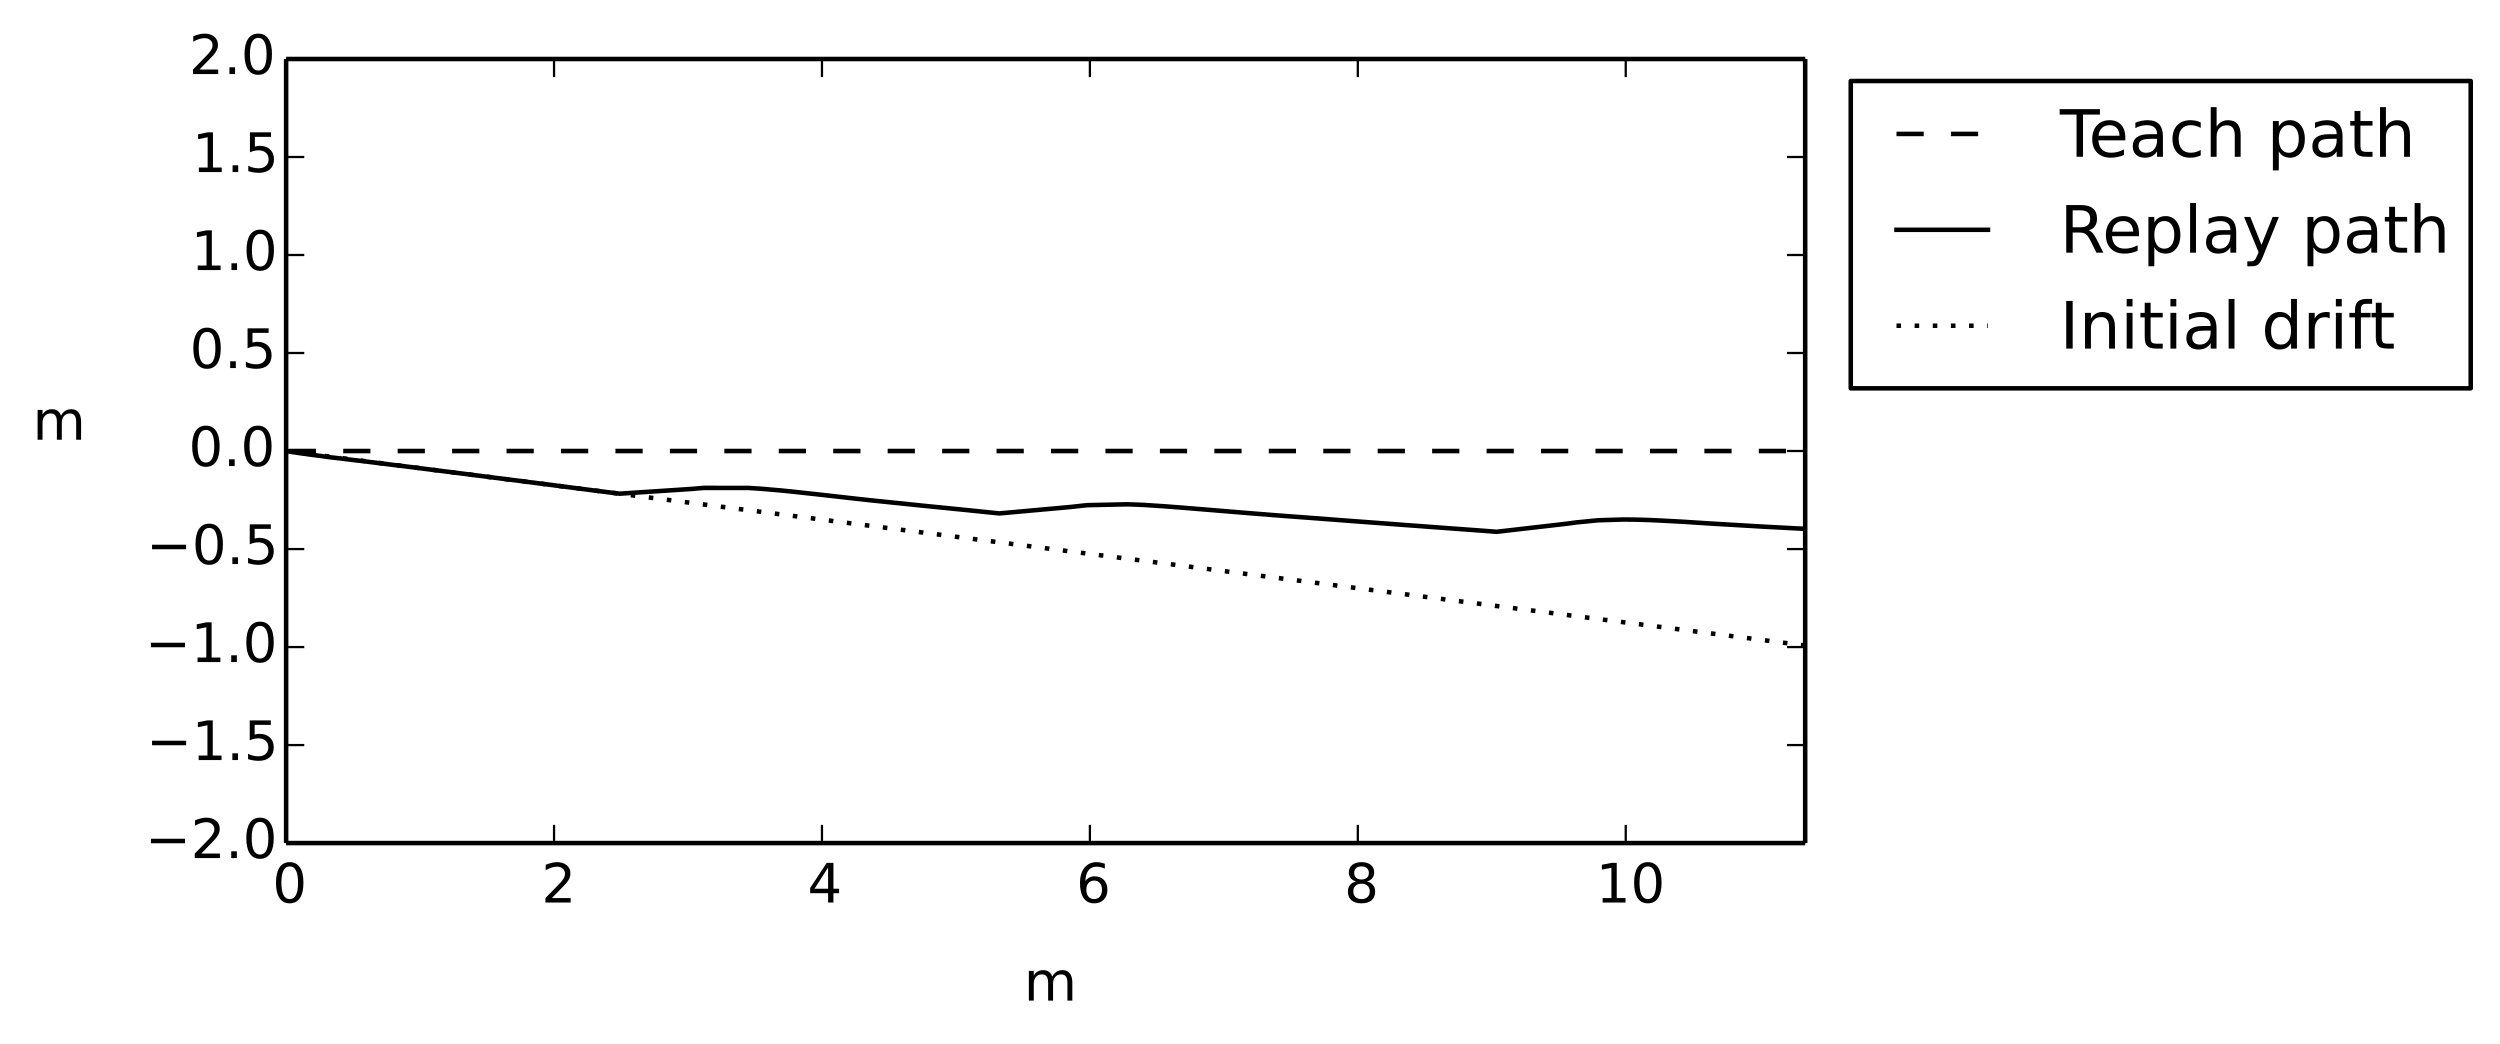 <?xml version="1.0" encoding="utf-8" standalone="no"?>
<!DOCTYPE svg PUBLIC "-//W3C//DTD SVG 1.1//EN"
  "http://www.w3.org/Graphics/SVG/1.1/DTD/svg11.dtd">
<!-- Created with matplotlib (http://matplotlib.org/) -->
<svg height="230pt" version="1.1" viewBox="0 0 551 230" width="551pt" xmlns="http://www.w3.org/2000/svg" xmlns:xlink="http://www.w3.org/1999/xlink">
 <defs>
  <style type="text/css">
*{stroke-linecap:butt;stroke-linejoin:round;}
  </style>
 </defs>
 <g id="figure_1">
  <g id="patch_1">
   <path d="
M0 230.234
L551.746 230.234
L551.746 0
L0 0
z
" style="fill:#ffffff;"/>
  </g>
  <g id="axes_1">
   <g id="patch_2">
    <path d="
M63.062 185.807
L397.862 185.807
L397.862 13.007
L63.062 13.007
z
" style="fill:#ffffff;"/>
   </g>
   <g id="line2d_1">
    <path clip-path="url(#p73f45b0eee)" d="
M63.642 99.407
L64.784 99.407
L65.279 99.407
L66.014 99.407
L66.642 99.407
L72.513 99.407
L73.009 99.407
L81.88 99.407
L85.716 99.407
L90.637 99.407
L91.193 99.407
L94.104 99.407
L94.667 99.407
L96.908 99.407
L97.901 99.407
L100.789 99.407
L109.093 99.407
L112.145 99.407
L122.854 99.407
L123.732 99.407
L126.607 99.407
L127.541 99.407
L133.097 99.407
L133.907 99.407
L136.824 99.407
L152.827 99.407
L153.7 99.407
L155.284 99.407
L164.961 99.407
L167.691 99.407
L168.155 99.407
L172.391 99.407
L174.776 99.407
L178.352 99.407
L178.972 99.407
L179.661 99.407
L180.377 99.407
L181.068 99.407
L182.814 99.407
L187.17 99.407
L188.813 99.407
L190.969 99.407
L191.543 99.407
L192.259 99.407
L197.346 99.407
L203.353 99.407
L207.537 99.407
L213.176 99.407
L215.834 99.407
L220.47 99.407
L236.019 99.407
L238.981 99.407
L239.9 99.407
L248.422 99.407
L249.247 99.407
L252.065 99.407
L256.66 99.407
L260.123 99.407
L261.396 99.407
L266.783 99.407
L274.605 99.407
L280.559 99.407
L283.212 99.407
L286.662 99.407
L297.252 99.407
L298.026 99.407
L299.14 99.407
L307.5 99.407
L309.816 99.407
L312.225 99.407
L318.588 99.407
L319.11 99.407
L326.36 99.407
L329.367 99.407
L329.922 99.407
L345.274 99.407
L347.243 99.407
L352.079 99.407
L357.347 99.407
L359.211 99.407
L360.055 99.407
L360.767 99.407
L361.46 99.407
L362.151 99.407
L362.878 99.407
L363.566 99.407
L365.697 99.407
L370.495 99.407
L373.557 99.407
L376.208 99.407
L377.614 99.407
L379.713 99.407
L381.065 99.407
L384.738 99.407
L385.29 99.407
L387.428 99.407
L388.564 99.407
L393.637 99.407
L397.336 99.407
L397.862 99.407" style="fill:none;stroke:#000000;stroke-dasharray:6,6;stroke-dashoffset:0.0;"/>
   </g>
   <g id="line2d_2">
    <path clip-path="url(#p73f45b0eee)" d="
M63.639 99.495
L64.774 99.679
L65.266 99.755
L65.998 99.863
L66.623 99.957
L72.469 100.74
L72.964 100.802
L81.805 101.86
L85.627 102.335
L90.531 102.937
L91.085 103.006
L93.985 103.378
L94.546 103.448
L96.779 103.731
L97.768 103.857
L100.645 104.22
L108.918 105.279
L111.959 105.662
L122.627 107.029
L123.501 107.141
L126.365 107.513
L127.295 107.632
L132.83 108.339
L133.637 108.442
L136.544 108.807
L152.671 107.746
L153.553 107.66
L155.151 107.533
L164.864 107.536
L167.594 107.709
L168.058 107.745
L172.288 108.113
L174.667 108.357
L178.234 108.745
L178.853 108.811
L179.54 108.885
L180.254 108.965
L180.942 109.041
L182.683 109.236
L187.027 109.729
L188.665 109.913
L190.816 110.151
L191.387 110.211
L192.102 110.288
L197.177 110.81
L203.17 111.431
L207.345 111.848
L212.972 112.411
L215.623 112.685
L220.249 113.157
L235.942 111.741
L238.935 111.408
L239.862 111.332
L248.428 111.15
L249.255 111.171
L252.076 111.284
L256.671 111.588
L260.131 111.856
L261.403 111.956
L266.784 112.397
L274.598 113.044
L280.546 113.518
L283.197 113.722
L286.645 113.977
L297.228 114.778
L298.001 114.836
L299.114 114.92
L307.468 115.544
L309.783 115.721
L312.19 115.895
L318.55 116.368
L319.072 116.407
L326.317 116.936
L329.323 117.166
L329.877 117.206
L345.394 115.416
L347.388 115.143
L352.27 114.667
L357.568 114.507
L359.438 114.514
L360.285 114.525
L360.999 114.541
L361.694 114.56
L362.386 114.58
L363.114 114.603
L363.803 114.631
L365.937 114.725
L370.738 114.982
L373.8 115.179
L376.451 115.352
L377.856 115.439
L379.956 115.56
L381.309 115.641
L384.983 115.857
L385.535 115.889
L387.673 116.018
L388.811 116.083
L393.886 116.35
L397.589 116.542
L398.115 116.569" style="fill:none;stroke:#000000;stroke-linecap:square;"/>
   </g>
   <g id="line2d_3">
    <path clip-path="url(#p73f45b0eee)" d="
M63.642 99.481
L64.784 99.627
L65.279 99.691
L66.014 99.785
L66.642 99.865
L72.513 100.617
L73.009 100.68
L81.88 101.816
L85.716 102.307
L90.637 102.937
L91.193 103.008
L94.104 103.381
L94.667 103.453
L96.908 103.74
L97.901 103.867
L100.789 104.236
L109.093 105.299
L112.145 105.69
L122.854 107.061
L123.732 107.173
L126.607 107.541
L127.541 107.661
L133.097 108.372
L133.907 108.476
L136.824 108.849
L152.827 110.898
L153.7 111.009
L155.284 111.212
L164.961 112.451
L167.691 112.8
L168.155 112.86
L172.391 113.402
L174.776 113.707
L178.352 114.165
L178.972 114.245
L179.661 114.333
L180.377 114.424
L181.068 114.513
L182.814 114.736
L187.17 115.294
L188.813 115.504
L190.969 115.78
L191.543 115.854
L192.259 115.945
L197.346 116.597
L203.353 117.366
L207.537 117.901
L213.176 118.623
L215.834 118.963
L220.47 119.557
L236.019 121.547
L238.981 121.926
L239.9 122.044
L248.422 123.135
L249.247 123.24
L252.065 123.601
L256.66 124.189
L260.123 124.633
L261.396 124.796
L266.783 125.485
L274.605 126.487
L280.559 127.249
L283.212 127.588
L286.662 128.03
L297.252 129.386
L298.026 129.485
L299.14 129.627
L307.5 130.697
L309.816 130.994
L312.225 131.302
L318.588 132.117
L319.11 132.184
L326.36 133.112
L329.367 133.497
L329.922 133.568
L345.274 135.533
L347.243 135.785
L352.079 136.404
L357.347 137.078
L359.211 137.317
L360.055 137.425
L360.767 137.516
L361.46 137.605
L362.151 137.693
L362.878 137.786
L363.566 137.874
L365.697 138.147
L370.495 138.761
L373.557 139.153
L376.208 139.493
L377.614 139.673
L379.713 139.941
L381.065 140.114
L384.738 140.585
L385.29 140.655
L387.428 140.929
L388.564 141.074
L393.637 141.724
L397.336 142.197
L397.862 142.265" style="fill:none;stroke:#000000;stroke-dasharray:1,3;stroke-dashoffset:0.0;"/>
   </g>
   <g id="matplotlib.axis_1">
    <g id="xtick_1">
     <g id="line2d_4">
      <defs>
       <path d="
M0 0
L0 -4" id="m93b0483c22" style="stroke:#000000;stroke-width:0.5;"/>
      </defs>
      <g>
       <use style="stroke:#000000;stroke-width:0.5;" x="63.062" xlink:href="#m93b0483c22" y="185.807"/>
      </g>
     </g>
     <g id="line2d_5">
      <defs>
       <path d="
M0 0
L0 4" id="m741efc42ff" style="stroke:#000000;stroke-width:0.5;"/>
      </defs>
      <g>
       <use style="stroke:#000000;stroke-width:0.5;" x="63.062" xlink:href="#m741efc42ff" y="13.007"/>
      </g>
     </g>
     <g id="text_1">
      <!-- 0 -->
      <defs>
       <path d="
M31.781 66.406
Q24.172 66.406 20.328 58.906
Q16.5 51.422 16.5 36.375
Q16.5 21.391 20.328 13.891
Q24.172 6.391 31.781 6.391
Q39.453 6.391 43.281 13.891
Q47.125 21.391 47.125 36.375
Q47.125 51.422 43.281 58.906
Q39.453 66.406 31.781 66.406
M31.781 74.219
Q44.047 74.219 50.516 64.516
Q56.984 54.828 56.984 36.375
Q56.984 17.969 50.516 8.266
Q44.047 -1.422 31.781 -1.422
Q19.531 -1.422 13.062 8.266
Q6.594 17.969 6.594 36.375
Q6.594 54.828 13.062 64.516
Q19.531 74.219 31.781 74.219" id="DejaVuSans-30"/>
      </defs>
      <g transform="translate(60.038 198.925)scale(0.12 -0.12)">
       <use xlink:href="#DejaVuSans-30"/>
      </g>
     </g>
    </g>
    <g id="xtick_2">
     <g id="line2d_6">
      <g>
       <use style="stroke:#000000;stroke-width:0.5;" x="122.112" xlink:href="#m93b0483c22" y="185.807"/>
      </g>
     </g>
     <g id="line2d_7">
      <g>
       <use style="stroke:#000000;stroke-width:0.5;" x="122.112" xlink:href="#m741efc42ff" y="13.007"/>
      </g>
     </g>
     <g id="text_2">
      <!-- 2 -->
      <defs>
       <path d="
M19.188 8.297
L53.609 8.297
L53.609 0
L7.328 0
L7.328 8.297
Q12.938 14.109 22.625 23.891
Q32.328 33.688 34.812 36.531
Q39.547 41.844 41.422 45.531
Q43.312 49.219 43.312 52.781
Q43.312 58.594 39.234 62.25
Q35.156 65.922 28.609 65.922
Q23.969 65.922 18.812 64.312
Q13.672 62.703 7.812 59.422
L7.812 69.391
Q13.766 71.781 18.938 73
Q24.125 74.219 28.422 74.219
Q39.75 74.219 46.484 68.547
Q53.219 62.891 53.219 53.422
Q53.219 48.922 51.531 44.891
Q49.859 40.875 45.406 35.406
Q44.188 33.984 37.641 27.219
Q31.109 20.453 19.188 8.297" id="DejaVuSans-32"/>
      </defs>
      <g transform="translate(119.335 198.925)scale(0.12 -0.12)">
       <use xlink:href="#DejaVuSans-32"/>
      </g>
     </g>
    </g>
    <g id="xtick_3">
     <g id="line2d_8">
      <g>
       <use style="stroke:#000000;stroke-width:0.5;" x="181.162" xlink:href="#m93b0483c22" y="185.807"/>
      </g>
     </g>
     <g id="line2d_9">
      <g>
       <use style="stroke:#000000;stroke-width:0.5;" x="181.162" xlink:href="#m741efc42ff" y="13.007"/>
      </g>
     </g>
     <g id="text_3">
      <!-- 4 -->
      <defs>
       <path d="
M37.797 64.312
L12.891 25.391
L37.797 25.391
z

M35.203 72.906
L47.609 72.906
L47.609 25.391
L58.016 25.391
L58.016 17.188
L47.609 17.188
L47.609 0
L37.797 0
L37.797 17.188
L4.891 17.188
L4.891 26.703
z
" id="DejaVuSans-34"/>
      </defs>
      <g transform="translate(177.975 198.925)scale(0.12 -0.12)">
       <use xlink:href="#DejaVuSans-34"/>
      </g>
     </g>
    </g>
    <g id="xtick_4">
     <g id="line2d_10">
      <g>
       <use style="stroke:#000000;stroke-width:0.5;" x="240.213" xlink:href="#m93b0483c22" y="185.807"/>
      </g>
     </g>
     <g id="line2d_11">
      <g>
       <use style="stroke:#000000;stroke-width:0.5;" x="240.213" xlink:href="#m741efc42ff" y="13.007"/>
      </g>
     </g>
     <g id="text_4">
      <!-- 6 -->
      <defs>
       <path d="
M33.016 40.375
Q26.375 40.375 22.484 35.828
Q18.609 31.297 18.609 23.391
Q18.609 15.531 22.484 10.953
Q26.375 6.391 33.016 6.391
Q39.656 6.391 43.531 10.953
Q47.406 15.531 47.406 23.391
Q47.406 31.297 43.531 35.828
Q39.656 40.375 33.016 40.375
M52.594 71.297
L52.594 62.312
Q48.875 64.062 45.094 64.984
Q41.312 65.922 37.594 65.922
Q27.828 65.922 22.672 59.328
Q17.531 52.734 16.797 39.406
Q19.672 43.656 24.016 45.922
Q28.375 48.188 33.594 48.188
Q44.578 48.188 50.953 41.516
Q57.328 34.859 57.328 23.391
Q57.328 12.156 50.688 5.359
Q44.047 -1.422 33.016 -1.422
Q20.359 -1.422 13.672 8.266
Q6.984 17.969 6.984 36.375
Q6.984 53.656 15.188 63.938
Q23.391 74.219 37.203 74.219
Q40.922 74.219 44.703 73.484
Q48.484 72.75 52.594 71.297" id="DejaVuSans-36"/>
      </defs>
      <g transform="translate(237.192 198.925)scale(0.12 -0.12)">
       <use xlink:href="#DejaVuSans-36"/>
      </g>
     </g>
    </g>
    <g id="xtick_5">
     <g id="line2d_12">
      <g>
       <use style="stroke:#000000;stroke-width:0.5;" x="299.263" xlink:href="#m93b0483c22" y="185.807"/>
      </g>
     </g>
     <g id="line2d_13">
      <g>
       <use style="stroke:#000000;stroke-width:0.5;" x="299.263" xlink:href="#m741efc42ff" y="13.007"/>
      </g>
     </g>
     <g id="text_5">
      <!-- 8 -->
      <defs>
       <path d="
M31.781 34.625
Q24.75 34.625 20.719 30.859
Q16.703 27.094 16.703 20.516
Q16.703 13.922 20.719 10.156
Q24.75 6.391 31.781 6.391
Q38.812 6.391 42.859 10.172
Q46.922 13.969 46.922 20.516
Q46.922 27.094 42.891 30.859
Q38.875 34.625 31.781 34.625
M21.922 38.812
Q15.578 40.375 12.031 44.719
Q8.5 49.078 8.5 55.328
Q8.5 64.062 14.719 69.141
Q20.953 74.219 31.781 74.219
Q42.672 74.219 48.875 69.141
Q55.078 64.062 55.078 55.328
Q55.078 49.078 51.531 44.719
Q48 40.375 41.703 38.812
Q48.828 37.156 52.797 32.312
Q56.781 27.484 56.781 20.516
Q56.781 9.906 50.312 4.234
Q43.844 -1.422 31.781 -1.422
Q19.734 -1.422 13.25 4.234
Q6.781 9.906 6.781 20.516
Q6.781 27.484 10.781 32.312
Q14.797 37.156 21.922 38.812
M18.312 54.391
Q18.312 48.734 21.844 45.562
Q25.391 42.391 31.781 42.391
Q38.141 42.391 41.719 45.562
Q45.312 48.734 45.312 54.391
Q45.312 60.062 41.719 63.234
Q38.141 66.406 31.781 66.406
Q25.391 66.406 21.844 63.234
Q18.312 60.062 18.312 54.391" id="DejaVuSans-38"/>
      </defs>
      <g transform="translate(296.263 198.925)scale(0.12 -0.12)">
       <use xlink:href="#DejaVuSans-38"/>
      </g>
     </g>
    </g>
    <g id="xtick_6">
     <g id="line2d_14">
      <g>
       <use style="stroke:#000000;stroke-width:0.5;" x="358.313" xlink:href="#m93b0483c22" y="185.807"/>
      </g>
     </g>
     <g id="line2d_15">
      <g>
       <use style="stroke:#000000;stroke-width:0.5;" x="358.313" xlink:href="#m741efc42ff" y="13.007"/>
      </g>
     </g>
     <g id="text_6">
      <!-- 10 -->
      <defs>
       <path d="
M12.406 8.297
L28.516 8.297
L28.516 63.922
L10.984 60.406
L10.984 69.391
L28.422 72.906
L38.281 72.906
L38.281 8.297
L54.391 8.297
L54.391 0
L12.406 0
z
" id="DejaVuSans-31"/>
      </defs>
      <g transform="translate(351.735 198.925)scale(0.12 -0.12)">
       <use xlink:href="#DejaVuSans-31"/>
       <use x="63.623" xlink:href="#DejaVuSans-30"/>
      </g>
     </g>
    </g>
    <g id="text_7">
     <!-- m -->
     <defs>
      <path d="
M52 44.188
Q55.375 50.25 60.062 53.125
Q64.75 56 71.094 56
Q79.641 56 84.281 50.016
Q88.922 44.047 88.922 33.016
L88.922 0
L79.891 0
L79.891 32.719
Q79.891 40.578 77.094 44.375
Q74.312 48.188 68.609 48.188
Q61.625 48.188 57.562 43.547
Q53.516 38.922 53.516 30.906
L53.516 0
L44.484 0
L44.484 32.719
Q44.484 40.625 41.703 44.406
Q38.922 48.188 33.109 48.188
Q26.219 48.188 22.156 43.531
Q18.109 38.875 18.109 30.906
L18.109 0
L9.078 0
L9.078 54.688
L18.109 54.688
L18.109 46.188
Q21.188 51.219 25.484 53.609
Q29.781 56 35.688 56
Q41.656 56 45.828 52.969
Q50 49.953 52 44.188" id="DejaVuSans-6d"/>
     </defs>
     <g transform="translate(225.671 220.539)scale(0.12 -0.12)">
      <use xlink:href="#DejaVuSans-6d"/>
     </g>
    </g>
   </g>
   <g id="matplotlib.axis_2">
    <g id="ytick_1">
     <g id="line2d_16">
      <defs>
       <path d="
M0 0
L4 0" id="m728421d6d4" style="stroke:#000000;stroke-width:0.5;"/>
      </defs>
      <g>
       <use style="stroke:#000000;stroke-width:0.5;" x="63.062" xlink:href="#m728421d6d4" y="185.807"/>
      </g>
     </g>
     <g id="line2d_17">
      <defs>
       <path d="
M0 0
L-4 0" id="mcb0005524f" style="stroke:#000000;stroke-width:0.5;"/>
      </defs>
      <g>
       <use style="stroke:#000000;stroke-width:0.5;" x="397.862" xlink:href="#mcb0005524f" y="185.807"/>
      </g>
     </g>
     <g id="text_8">
      <!-- −2.0 -->
      <defs>
       <path d="
M10.688 12.406
L21 12.406
L21 0
L10.688 0
z
" id="DejaVuSans-2e"/>
       <path d="
M10.594 35.5
L73.188 35.5
L73.188 27.203
L10.594 27.203
z
" id="DejaVuSans-2212"/>
      </defs>
      <g transform="translate(31.991 189.118)scale(0.12 -0.12)">
       <use xlink:href="#DejaVuSans-2212"/>
       <use x="83.789" xlink:href="#DejaVuSans-32"/>
       <use x="147.412" xlink:href="#DejaVuSans-2e"/>
       <use x="179.199" xlink:href="#DejaVuSans-30"/>
      </g>
     </g>
    </g>
    <g id="ytick_2">
     <g id="line2d_18">
      <g>
       <use style="stroke:#000000;stroke-width:0.5;" x="63.062" xlink:href="#m728421d6d4" y="164.207"/>
      </g>
     </g>
     <g id="line2d_19">
      <g>
       <use style="stroke:#000000;stroke-width:0.5;" x="397.862" xlink:href="#mcb0005524f" y="164.207"/>
      </g>
     </g>
     <g id="text_9">
      <!-- −1.5 -->
      <defs>
       <path d="
M10.797 72.906
L49.516 72.906
L49.516 64.594
L19.828 64.594
L19.828 46.734
Q21.969 47.469 24.109 47.828
Q26.266 48.188 28.422 48.188
Q40.625 48.188 47.75 41.5
Q54.891 34.812 54.891 23.391
Q54.891 11.625 47.562 5.094
Q40.234 -1.422 26.906 -1.422
Q22.312 -1.422 17.547 -0.641
Q12.797 0.141 7.719 1.703
L7.719 11.625
Q12.109 9.234 16.797 8.062
Q21.484 6.891 26.703 6.891
Q35.156 6.891 40.078 11.328
Q45.016 15.766 45.016 23.391
Q45.016 31 40.078 35.438
Q35.156 39.891 26.703 39.891
Q22.75 39.891 18.812 39.016
Q14.891 38.141 10.797 36.281
z
" id="DejaVuSans-35"/>
      </defs>
      <g transform="translate(32.242 167.518)scale(0.12 -0.12)">
       <use xlink:href="#DejaVuSans-2212"/>
       <use x="83.789" xlink:href="#DejaVuSans-31"/>
       <use x="147.412" xlink:href="#DejaVuSans-2e"/>
       <use x="179.199" xlink:href="#DejaVuSans-35"/>
      </g>
     </g>
    </g>
    <g id="ytick_3">
     <g id="line2d_20">
      <g>
       <use style="stroke:#000000;stroke-width:0.5;" x="63.062" xlink:href="#m728421d6d4" y="142.607"/>
      </g>
     </g>
     <g id="line2d_21">
      <g>
       <use style="stroke:#000000;stroke-width:0.5;" x="397.862" xlink:href="#mcb0005524f" y="142.607"/>
      </g>
     </g>
     <g id="text_10">
      <!-- −1.0 -->
      <g transform="translate(31.991 145.918)scale(0.12 -0.12)">
       <use xlink:href="#DejaVuSans-2212"/>
       <use x="83.789" xlink:href="#DejaVuSans-31"/>
       <use x="147.412" xlink:href="#DejaVuSans-2e"/>
       <use x="179.199" xlink:href="#DejaVuSans-30"/>
      </g>
     </g>
    </g>
    <g id="ytick_4">
     <g id="line2d_22">
      <g>
       <use style="stroke:#000000;stroke-width:0.5;" x="63.062" xlink:href="#m728421d6d4" y="121.007"/>
      </g>
     </g>
     <g id="line2d_23">
      <g>
       <use style="stroke:#000000;stroke-width:0.5;" x="397.862" xlink:href="#mcb0005524f" y="121.007"/>
      </g>
     </g>
     <g id="text_11">
      <!-- −0.5 -->
      <g transform="translate(32.242 124.318)scale(0.12 -0.12)">
       <use xlink:href="#DejaVuSans-2212"/>
       <use x="83.789" xlink:href="#DejaVuSans-30"/>
       <use x="147.412" xlink:href="#DejaVuSans-2e"/>
       <use x="179.199" xlink:href="#DejaVuSans-35"/>
      </g>
     </g>
    </g>
    <g id="ytick_5">
     <g id="line2d_24">
      <g>
       <use style="stroke:#000000;stroke-width:0.5;" x="63.062" xlink:href="#m728421d6d4" y="99.407"/>
      </g>
     </g>
     <g id="line2d_25">
      <g>
       <use style="stroke:#000000;stroke-width:0.5;" x="397.862" xlink:href="#mcb0005524f" y="99.407"/>
      </g>
     </g>
     <g id="text_12">
      <!-- 0.0 -->
      <g transform="translate(41.566 102.718)scale(0.12 -0.12)">
       <use xlink:href="#DejaVuSans-30"/>
       <use x="63.623" xlink:href="#DejaVuSans-2e"/>
       <use x="95.41" xlink:href="#DejaVuSans-30"/>
      </g>
     </g>
    </g>
    <g id="ytick_6">
     <g id="line2d_26">
      <g>
       <use style="stroke:#000000;stroke-width:0.5;" x="63.062" xlink:href="#m728421d6d4" y="77.807"/>
      </g>
     </g>
     <g id="line2d_27">
      <g>
       <use style="stroke:#000000;stroke-width:0.5;" x="397.862" xlink:href="#mcb0005524f" y="77.807"/>
      </g>
     </g>
     <g id="text_13">
      <!-- 0.5 -->
      <g transform="translate(41.818 81.118)scale(0.12 -0.12)">
       <use xlink:href="#DejaVuSans-30"/>
       <use x="63.623" xlink:href="#DejaVuSans-2e"/>
       <use x="95.41" xlink:href="#DejaVuSans-35"/>
      </g>
     </g>
    </g>
    <g id="ytick_7">
     <g id="line2d_28">
      <g>
       <use style="stroke:#000000;stroke-width:0.5;" x="63.062" xlink:href="#m728421d6d4" y="56.207"/>
      </g>
     </g>
     <g id="line2d_29">
      <g>
       <use style="stroke:#000000;stroke-width:0.5;" x="397.862" xlink:href="#mcb0005524f" y="56.207"/>
      </g>
     </g>
     <g id="text_14">
      <!-- 1.0 -->
      <g transform="translate(42.093 59.518)scale(0.12 -0.12)">
       <use xlink:href="#DejaVuSans-31"/>
       <use x="63.623" xlink:href="#DejaVuSans-2e"/>
       <use x="95.41" xlink:href="#DejaVuSans-30"/>
      </g>
     </g>
    </g>
    <g id="ytick_8">
     <g id="line2d_30">
      <g>
       <use style="stroke:#000000;stroke-width:0.5;" x="63.062" xlink:href="#m728421d6d4" y="34.607"/>
      </g>
     </g>
     <g id="line2d_31">
      <g>
       <use style="stroke:#000000;stroke-width:0.5;" x="397.862" xlink:href="#mcb0005524f" y="34.607"/>
      </g>
     </g>
     <g id="text_15">
      <!-- 1.5 -->
      <g transform="translate(42.344 37.918)scale(0.12 -0.12)">
       <use xlink:href="#DejaVuSans-31"/>
       <use x="63.623" xlink:href="#DejaVuSans-2e"/>
       <use x="95.41" xlink:href="#DejaVuSans-35"/>
      </g>
     </g>
    </g>
    <g id="ytick_9">
     <g id="line2d_32">
      <g>
       <use style="stroke:#000000;stroke-width:0.5;" x="63.062" xlink:href="#m728421d6d4" y="13.007"/>
      </g>
     </g>
     <g id="line2d_33">
      <g>
       <use style="stroke:#000000;stroke-width:0.5;" x="397.862" xlink:href="#mcb0005524f" y="13.007"/>
      </g>
     </g>
     <g id="text_16">
      <!-- 2.0 -->
      <g transform="translate(41.654 16.318)scale(0.12 -0.12)">
       <use xlink:href="#DejaVuSans-32"/>
       <use x="63.623" xlink:href="#DejaVuSans-2e"/>
       <use x="95.41" xlink:href="#DejaVuSans-30"/>
      </g>
     </g>
    </g>
    <g id="text_17">
     <!-- m -->
     <g transform="translate(7.2 96.911)scale(0.12 -0.12)">
      <use xlink:href="#DejaVuSans-6d"/>
     </g>
    </g>
   </g>
   <g id="patch_3">
    <path d="
M63.062 13.007
L397.862 13.007" style="fill:none;stroke:#000000;"/>
   </g>
   <g id="patch_4">
    <path d="
M397.862 185.807
L397.862 13.007" style="fill:none;stroke:#000000;"/>
   </g>
   <g id="patch_5">
    <path d="
M63.062 185.807
L397.862 185.807" style="fill:none;stroke:#000000;"/>
   </g>
   <g id="patch_6">
    <path d="
M63.062 185.807
L63.062 13.007" style="fill:none;stroke:#000000;"/>
   </g>
   <g id="legend_1">
    <g id="patch_7">
     <path d="
M407.906 85.583
L544.546 85.583
L544.546 17.853
L407.906 17.853
L407.906 85.583
z
" style="fill:#ffffff;stroke:#000000;"/>
    </g>
    <g id="line2d_34">
     <path d="
M417.986 29.515
L438.146 29.515" style="fill:none;stroke:#000000;stroke-dasharray:6,6;stroke-dashoffset:0.0;"/>
    </g>
    <g id="line2d_35"/>
    <g id="text_18">
     <!-- Teach path -->
     <defs>
      <path d="
M-0.297 72.906
L61.375 72.906
L61.375 64.594
L35.5 64.594
L35.5 0
L25.594 0
L25.594 64.594
L-0.297 64.594
z
" id="DejaVuSans-54"/>
      <path d="
M18.109 8.203
L18.109 -20.797
L9.078 -20.797
L9.078 54.688
L18.109 54.688
L18.109 46.391
Q20.953 51.266 25.266 53.625
Q29.594 56 35.594 56
Q45.562 56 51.781 48.094
Q58.016 40.188 58.016 27.297
Q58.016 14.406 51.781 6.484
Q45.562 -1.422 35.594 -1.422
Q29.594 -1.422 25.266 0.953
Q20.953 3.328 18.109 8.203
M48.688 27.297
Q48.688 37.203 44.609 42.844
Q40.531 48.484 33.406 48.484
Q26.266 48.484 22.188 42.844
Q18.109 37.203 18.109 27.297
Q18.109 17.391 22.188 11.75
Q26.266 6.109 33.406 6.109
Q40.531 6.109 44.609 11.75
Q48.688 17.391 48.688 27.297" id="DejaVuSans-70"/>
      <path id="DejaVuSans-20"/>
      <path d="
M54.891 33.016
L54.891 0
L45.906 0
L45.906 32.719
Q45.906 40.484 42.875 44.328
Q39.844 48.188 33.797 48.188
Q26.516 48.188 22.312 43.547
Q18.109 38.922 18.109 30.906
L18.109 0
L9.078 0
L9.078 75.984
L18.109 75.984
L18.109 46.188
Q21.344 51.125 25.703 53.562
Q30.078 56 35.797 56
Q45.219 56 50.047 50.172
Q54.891 44.344 54.891 33.016" id="DejaVuSans-68"/>
      <path d="
M18.312 70.219
L18.312 54.688
L36.812 54.688
L36.812 47.703
L18.312 47.703
L18.312 18.016
Q18.312 11.328 20.141 9.422
Q21.969 7.516 27.594 7.516
L36.812 7.516
L36.812 0
L27.594 0
Q17.188 0 13.234 3.875
Q9.281 7.766 9.281 18.016
L9.281 47.703
L2.688 47.703
L2.688 54.688
L9.281 54.688
L9.281 70.219
z
" id="DejaVuSans-74"/>
      <path d="
M56.203 29.594
L56.203 25.203
L14.891 25.203
Q15.484 15.922 20.484 11.062
Q25.484 6.203 34.422 6.203
Q39.594 6.203 44.453 7.469
Q49.312 8.734 54.109 11.281
L54.109 2.781
Q49.266 0.734 44.188 -0.344
Q39.109 -1.422 33.891 -1.422
Q20.797 -1.422 13.156 6.188
Q5.516 13.812 5.516 26.812
Q5.516 40.234 12.766 48.109
Q20.016 56 32.328 56
Q43.359 56 49.781 48.891
Q56.203 41.797 56.203 29.594
M47.219 32.234
Q47.125 39.594 43.094 43.984
Q39.062 48.391 32.422 48.391
Q24.906 48.391 20.391 44.141
Q15.875 39.891 15.188 32.172
z
" id="DejaVuSans-65"/>
      <path d="
M48.781 52.594
L48.781 44.188
Q44.969 46.297 41.141 47.344
Q37.312 48.391 33.406 48.391
Q24.656 48.391 19.812 42.844
Q14.984 37.312 14.984 27.297
Q14.984 17.281 19.812 11.734
Q24.656 6.203 33.406 6.203
Q37.312 6.203 41.141 7.25
Q44.969 8.297 48.781 10.406
L48.781 2.094
Q45.016 0.344 40.984 -0.531
Q36.969 -1.422 32.422 -1.422
Q20.062 -1.422 12.781 6.344
Q5.516 14.109 5.516 27.297
Q5.516 40.672 12.859 48.328
Q20.219 56 33.016 56
Q37.156 56 41.109 55.141
Q45.062 54.297 48.781 52.594" id="DejaVuSans-63"/>
      <path d="
M34.281 27.484
Q23.391 27.484 19.188 25
Q14.984 22.516 14.984 16.5
Q14.984 11.719 18.141 8.906
Q21.297 6.109 26.703 6.109
Q34.188 6.109 38.703 11.406
Q43.219 16.703 43.219 25.484
L43.219 27.484
z

M52.203 31.203
L52.203 0
L43.219 0
L43.219 8.297
Q40.141 3.328 35.547 0.953
Q30.953 -1.422 24.312 -1.422
Q15.922 -1.422 10.953 3.297
Q6 8.016 6 15.922
Q6 25.141 12.172 29.828
Q18.359 34.516 30.609 34.516
L43.219 34.516
L43.219 35.406
Q43.219 41.609 39.141 45
Q35.062 48.391 27.688 48.391
Q23 48.391 18.547 47.266
Q14.109 46.141 10.016 43.891
L10.016 52.203
Q14.938 54.109 19.578 55.047
Q24.219 56 28.609 56
Q40.484 56 46.344 49.844
Q52.203 43.703 52.203 31.203" id="DejaVuSans-61"/>
     </defs>
     <g transform="translate(453.986 34.555)scale(0.144 -0.144)">
      <use xlink:href="#DejaVuSans-54"/>
      <use x="44.084" xlink:href="#DejaVuSans-65"/>
      <use x="105.607" xlink:href="#DejaVuSans-61"/>
      <use x="166.887" xlink:href="#DejaVuSans-63"/>
      <use x="221.867" xlink:href="#DejaVuSans-68"/>
      <use x="285.246" xlink:href="#DejaVuSans-20"/>
      <use x="317.033" xlink:href="#DejaVuSans-70"/>
      <use x="380.51" xlink:href="#DejaVuSans-61"/>
      <use x="441.789" xlink:href="#DejaVuSans-74"/>
      <use x="480.998" xlink:href="#DejaVuSans-68"/>
     </g>
    </g>
    <g id="line2d_36">
     <path d="
M417.986 50.652
L438.146 50.652" style="fill:none;stroke:#000000;stroke-linecap:square;"/>
    </g>
    <g id="line2d_37"/>
    <g id="text_19">
     <!-- Replay path -->
     <defs>
      <path d="
M44.391 34.188
Q47.562 33.109 50.562 29.594
Q53.562 26.078 56.594 19.922
L66.609 0
L56 0
L46.688 18.703
Q43.062 26.031 39.672 28.422
Q36.281 30.812 30.422 30.812
L19.672 30.812
L19.672 0
L9.812 0
L9.812 72.906
L32.078 72.906
Q44.578 72.906 50.734 67.672
Q56.891 62.453 56.891 51.906
Q56.891 45.016 53.688 40.469
Q50.484 35.938 44.391 34.188
M19.672 64.797
L19.672 38.922
L32.078 38.922
Q39.203 38.922 42.844 42.219
Q46.484 45.516 46.484 51.906
Q46.484 58.297 42.844 61.547
Q39.203 64.797 32.078 64.797
z
" id="DejaVuSans-52"/>
      <path d="
M32.172 -5.078
Q28.375 -14.844 24.75 -17.812
Q21.141 -20.797 15.094 -20.797
L7.906 -20.797
L7.906 -13.281
L13.188 -13.281
Q16.891 -13.281 18.938 -11.516
Q21 -9.766 23.484 -3.219
L25.094 0.875
L2.984 54.688
L12.5 54.688
L29.594 11.922
L46.688 54.688
L56.203 54.688
z
" id="DejaVuSans-79"/>
      <path d="
M9.422 75.984
L18.406 75.984
L18.406 0
L9.422 0
z
" id="DejaVuSans-6c"/>
     </defs>
     <g transform="translate(453.986 55.692)scale(0.144 -0.144)">
      <use xlink:href="#DejaVuSans-52"/>
      <use x="64.982" xlink:href="#DejaVuSans-65"/>
      <use x="126.506" xlink:href="#DejaVuSans-70"/>
      <use x="189.982" xlink:href="#DejaVuSans-6c"/>
      <use x="217.766" xlink:href="#DejaVuSans-61"/>
      <use x="279.045" xlink:href="#DejaVuSans-79"/>
      <use x="338.225" xlink:href="#DejaVuSans-20"/>
      <use x="370.012" xlink:href="#DejaVuSans-70"/>
      <use x="433.488" xlink:href="#DejaVuSans-61"/>
      <use x="494.768" xlink:href="#DejaVuSans-74"/>
      <use x="533.977" xlink:href="#DejaVuSans-68"/>
     </g>
    </g>
    <g id="line2d_38">
     <path d="
M417.986 71.788
L438.146 71.788" style="fill:none;stroke:#000000;stroke-dasharray:1,3;stroke-dashoffset:0.0;"/>
    </g>
    <g id="line2d_39"/>
    <g id="text_20">
     <!-- Initial drift -->
     <defs>
      <path d="
M54.891 33.016
L54.891 0
L45.906 0
L45.906 32.719
Q45.906 40.484 42.875 44.328
Q39.844 48.188 33.797 48.188
Q26.516 48.188 22.312 43.547
Q18.109 38.922 18.109 30.906
L18.109 0
L9.078 0
L9.078 54.688
L18.109 54.688
L18.109 46.188
Q21.344 51.125 25.703 53.562
Q30.078 56 35.797 56
Q45.219 56 50.047 50.172
Q54.891 44.344 54.891 33.016" id="DejaVuSans-6e"/>
      <path d="
M9.422 54.688
L18.406 54.688
L18.406 0
L9.422 0
z

M9.422 75.984
L18.406 75.984
L18.406 64.594
L9.422 64.594
z
" id="DejaVuSans-69"/>
      <path d="
M37.109 75.984
L37.109 68.5
L28.516 68.5
Q23.688 68.5 21.797 66.547
Q19.922 64.594 19.922 59.516
L19.922 54.688
L34.719 54.688
L34.719 47.703
L19.922 47.703
L19.922 0
L10.891 0
L10.891 47.703
L2.297 47.703
L2.297 54.688
L10.891 54.688
L10.891 58.5
Q10.891 67.625 15.141 71.797
Q19.391 75.984 28.609 75.984
z
" id="DejaVuSans-66"/>
      <path d="
M45.406 46.391
L45.406 75.984
L54.391 75.984
L54.391 0
L45.406 0
L45.406 8.203
Q42.578 3.328 38.25 0.953
Q33.938 -1.422 27.875 -1.422
Q17.969 -1.422 11.734 6.484
Q5.516 14.406 5.516 27.297
Q5.516 40.188 11.734 48.094
Q17.969 56 27.875 56
Q33.938 56 38.25 53.625
Q42.578 51.266 45.406 46.391
M14.797 27.297
Q14.797 17.391 18.875 11.75
Q22.953 6.109 30.078 6.109
Q37.203 6.109 41.297 11.75
Q45.406 17.391 45.406 27.297
Q45.406 37.203 41.297 42.844
Q37.203 48.484 30.078 48.484
Q22.953 48.484 18.875 42.844
Q14.797 37.203 14.797 27.297" id="DejaVuSans-64"/>
      <path d="
M9.812 72.906
L19.672 72.906
L19.672 0
L9.812 0
z
" id="DejaVuSans-49"/>
      <path d="
M41.109 46.297
Q39.594 47.172 37.812 47.578
Q36.031 48 33.891 48
Q26.266 48 22.188 43.047
Q18.109 38.094 18.109 28.812
L18.109 0
L9.078 0
L9.078 54.688
L18.109 54.688
L18.109 46.188
Q20.953 51.172 25.484 53.578
Q30.031 56 36.531 56
Q37.453 56 38.578 55.875
Q39.703 55.766 41.062 55.516
z
" id="DejaVuSans-72"/>
     </defs>
     <g transform="translate(453.986 76.828)scale(0.144 -0.144)">
      <use xlink:href="#DejaVuSans-49"/>
      <use x="29.492" xlink:href="#DejaVuSans-6e"/>
      <use x="92.871" xlink:href="#DejaVuSans-69"/>
      <use x="120.654" xlink:href="#DejaVuSans-74"/>
      <use x="159.863" xlink:href="#DejaVuSans-69"/>
      <use x="187.646" xlink:href="#DejaVuSans-61"/>
      <use x="248.926" xlink:href="#DejaVuSans-6c"/>
      <use x="276.709" xlink:href="#DejaVuSans-20"/>
      <use x="308.496" xlink:href="#DejaVuSans-64"/>
      <use x="371.973" xlink:href="#DejaVuSans-72"/>
      <use x="413.086" xlink:href="#DejaVuSans-69"/>
      <use x="440.869" xlink:href="#DejaVuSans-66"/>
      <use x="474.324" xlink:href="#DejaVuSans-74"/>
     </g>
    </g>
   </g>
  </g>
 </g>
 <defs>
  <clipPath id="p73f45b0eee">
   <rect height="172.8" width="334.8" x="63.062" y="13.007"/>
  </clipPath>
 </defs>
</svg>
